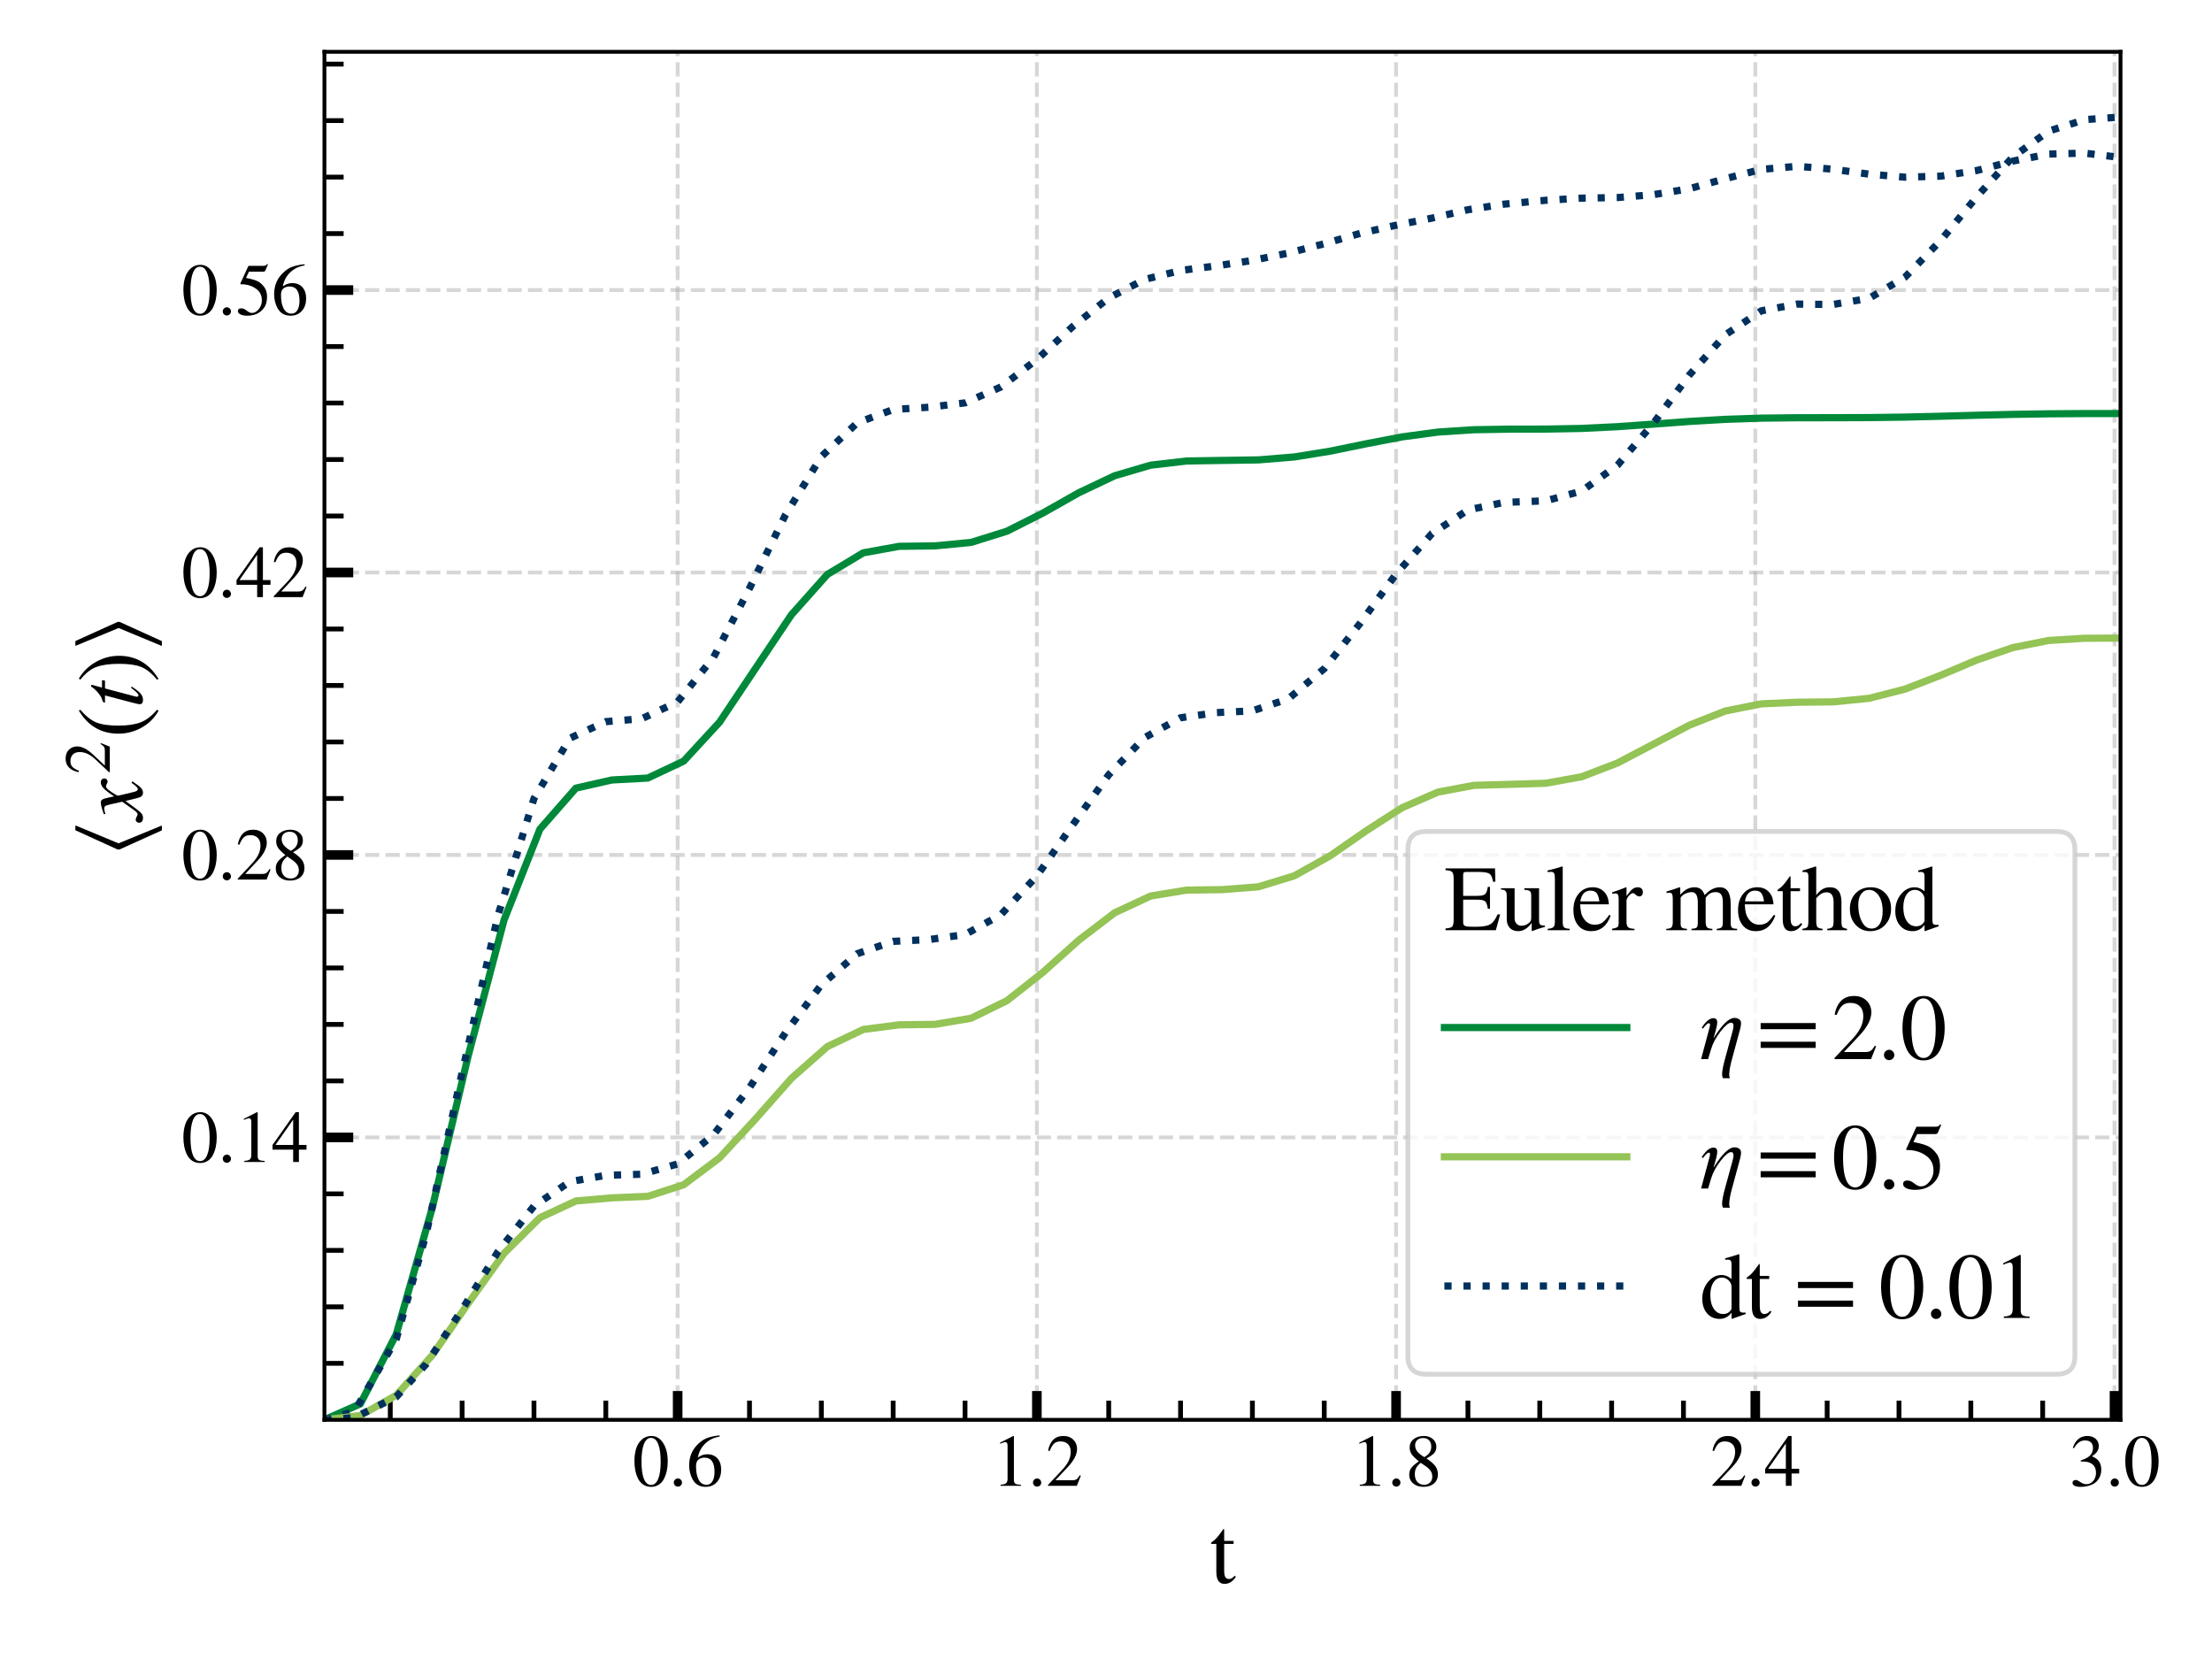 <?xml version="1.0" encoding="utf-8" standalone="no"?>
<!DOCTYPE svg PUBLIC "-//W3C//DTD SVG 1.1//EN"
  "http://www.w3.org/Graphics/SVG/1.1/DTD/svg11.dtd">
<svg xmlns:xlink="http://www.w3.org/1999/xlink" width="460.8pt" height="345.6pt" viewBox="0 0 460.8 345.6" xmlns="http://www.w3.org/2000/svg" version="1.1">
 <defs>
  <style type="text/css">*{stroke-linejoin: round; stroke-linecap: butt}</style>
 </defs>
 <g id="figure_1">
  <g id="patch_1">
   <path d="M 0 345.6 
L 460.8 345.6 
L 460.8 0 
L 0 0 
z
" style="fill: #ffffff"/>
  </g>
  <g id="axes_1">
   <g id="patch_2">
    <path d="M 67.584 295.777 
L 441.74 295.777 
L 441.74 10.8 
L 67.584 10.8 
z
" style="fill: #ffffff"/>
   </g>
   <g id="matplotlib.axis_1">
    <g id="xtick_1">
     <g id="line2d_1">
      <path d="M 141.168 295.777 
L 141.168 10.8 
" clip-path="url(#pc6eaae029e)" style="fill: none; stroke-dasharray: 2.96,1.28; stroke-dashoffset: 0; stroke: #b0b0b0; stroke-opacity: 0.5; stroke-width: 0.8"/>
     </g>
     <g id="line2d_2">
      <defs>
       <path id="mf522ef8cc8" d="M 0 0 
L 0 -6 
" style="stroke: #000000; stroke-width: 2"/>
      </defs>
      <g>
       <use xlink:href="#mf522ef8cc8" x="141.168" y="295.777" style="stroke: #000000; stroke-width: 2"/>
      </g>
     </g>
     <g id="text_1">
      <!-- 0.6 -->
      <g transform="translate(131.793 309.522) scale(0.15 -0.15)">
       <defs>
        <path id="STIXGeneral-Regular-30" d="M 3046 2112 
Q 3046 1683 2963 1302 
Q 2880 922 2717 602 
Q 2554 282 2266 96 
Q 1978 -90 1600 -90 
Q 1210 -90 915 108 
Q 621 307 461 640 
Q 301 973 227 1350 
Q 154 1728 154 2150 
Q 154 2746 301 3222 
Q 448 3699 790 4012 
Q 1133 4326 1626 4326 
Q 2253 4326 2649 3712 
Q 3046 3098 3046 2112 
z
M 2432 2080 
Q 2432 3091 2217 3625 
Q 2003 4160 1587 4160 
Q 1190 4160 979 3622 
Q 768 3085 768 2106 
Q 768 1120 979 598 
Q 1190 77 1600 77 
Q 2003 77 2217 598 
Q 2432 1120 2432 2080 
z
" transform="scale(0.016)"/>
        <path id="STIXGeneral-Regular-2e" d="M 1158 275 
Q 1158 134 1052 32 
Q 947 -70 800 -70 
Q 653 -70 550 32 
Q 448 134 448 281 
Q 448 429 553 534 
Q 659 640 806 640 
Q 947 640 1052 531 
Q 1158 422 1158 275 
z
" transform="scale(0.016)"/>
        <path id="STIXGeneral-Regular-36" d="M 2854 4378 
L 2867 4275 
Q 2112 4154 1606 3664 
Q 1101 3174 973 2451 
Q 1344 2739 1786 2739 
Q 2349 2739 2672 2380 
Q 2995 2022 2995 1402 
Q 2995 774 2669 378 
Q 2291 -90 1651 -90 
Q 870 -90 518 557 
Q 218 1107 218 1786 
Q 218 2835 915 3552 
Q 1312 3962 1731 4131 
Q 2150 4301 2854 4378 
z
M 2419 1203 
Q 2419 2445 1555 2445 
Q 1235 2445 1024 2275 
Q 813 2106 813 1702 
Q 813 954 1046 522 
Q 1280 90 1722 90 
Q 2061 90 2240 394 
Q 2419 698 2419 1203 
z
" transform="scale(0.016)"/>
       </defs>
       <use xlink:href="#STIXGeneral-Regular-30"/>
       <use xlink:href="#STIXGeneral-Regular-2e" x="50"/>
       <use xlink:href="#STIXGeneral-Regular-36" x="75"/>
      </g>
     </g>
    </g>
    <g id="xtick_2">
     <g id="line2d_3">
      <path d="M 365.662 295.777 
L 365.662 10.8 
" clip-path="url(#pc6eaae029e)" style="fill: none; stroke-dasharray: 2.96,1.28; stroke-dashoffset: 0; stroke: #b0b0b0; stroke-opacity: 0.5; stroke-width: 0.8"/>
     </g>
     <g id="line2d_4">
      <g>
       <use xlink:href="#mf522ef8cc8" x="365.662" y="295.777" style="stroke: #000000; stroke-width: 2"/>
      </g>
     </g>
     <g id="text_2">
      <!-- 2.4 -->
      <g transform="translate(356.287 309.522) scale(0.15 -0.15)">
       <defs>
        <path id="STIXGeneral-Regular-32" d="M 3034 877 
L 2688 0 
L 186 0 
L 186 77 
L 1325 1286 
Q 1773 1754 1965 2144 
Q 2157 2534 2157 2950 
Q 2157 3379 1920 3616 
Q 1683 3853 1267 3853 
Q 922 3853 720 3673 
Q 518 3494 326 3021 
L 192 3053 
Q 301 3648 630 3987 
Q 960 4326 1523 4326 
Q 2054 4326 2380 4006 
Q 2707 3686 2707 3200 
Q 2707 2477 1888 1613 
L 832 486 
L 2330 486 
Q 2541 486 2665 569 
Q 2790 653 2944 915 
L 3034 877 
z
" transform="scale(0.016)"/>
        <path id="STIXGeneral-Regular-34" d="M 3027 1069 
L 2368 1069 
L 2368 0 
L 1869 0 
L 1869 1069 
L 77 1069 
L 77 1478 
L 2086 4326 
L 2368 4326 
L 2368 1478 
L 3027 1478 
L 3027 1069 
z
M 1869 1478 
L 1869 3674 
L 333 1478 
L 1869 1478 
z
" transform="scale(0.016)"/>
       </defs>
       <use xlink:href="#STIXGeneral-Regular-32"/>
       <use xlink:href="#STIXGeneral-Regular-2e" x="50"/>
       <use xlink:href="#STIXGeneral-Regular-34" x="75"/>
      </g>
     </g>
    </g>
    <g id="xtick_3">
     <g id="line2d_5">
      <path d="M 290.831 295.777 
L 290.831 10.8 
" clip-path="url(#pc6eaae029e)" style="fill: none; stroke-dasharray: 2.96,1.28; stroke-dashoffset: 0; stroke: #b0b0b0; stroke-opacity: 0.5; stroke-width: 0.8"/>
     </g>
     <g id="line2d_6">
      <g>
       <use xlink:href="#mf522ef8cc8" x="290.831" y="295.777" style="stroke: #000000; stroke-width: 2"/>
      </g>
     </g>
     <g id="text_3">
      <!-- 1.8 -->
      <g transform="translate(281.456 309.522) scale(0.15 -0.15)">
       <defs>
        <path id="STIXGeneral-Regular-31" d="M 2522 0 
L 755 0 
L 755 96 
Q 1107 115 1235 227 
Q 1363 339 1363 608 
L 1363 3482 
Q 1363 3795 1171 3795 
Q 1082 3795 883 3718 
L 710 3654 
L 710 3744 
L 1856 4326 
L 1914 4307 
L 1914 486 
Q 1914 275 2042 185 
Q 2170 96 2522 96 
L 2522 0 
z
" transform="scale(0.016)"/>
        <path id="STIXGeneral-Regular-38" d="M 2848 992 
Q 2848 499 2505 204 
Q 2163 -90 1587 -90 
Q 1050 -90 704 204 
Q 358 499 358 954 
Q 358 1293 524 1533 
Q 691 1773 1190 2125 
Q 710 2522 553 2765 
Q 397 3008 397 3328 
Q 397 3782 745 4054 
Q 1094 4326 1638 4326 
Q 2106 4326 2410 4060 
Q 2714 3795 2714 3411 
Q 2714 3059 2531 2848 
Q 2349 2637 1856 2374 
Q 2432 1990 2640 1689 
Q 2848 1389 2848 992 
z
M 2272 3411 
Q 2272 3744 2086 3945 
Q 1901 4147 1574 4147 
Q 1248 4147 1059 3977 
Q 870 3808 870 3513 
Q 870 3219 1059 2979 
Q 1248 2739 1670 2490 
Q 1997 2682 2134 2896 
Q 2272 3110 2272 3411 
z
M 1734 1741 
L 1357 1997 
Q 1075 1766 960 1545 
Q 845 1325 845 1011 
Q 845 576 1065 333 
Q 1286 90 1658 90 
Q 1971 90 2166 285 
Q 2362 480 2362 794 
Q 2362 1082 2214 1299 
Q 2067 1517 1734 1741 
z
" transform="scale(0.016)"/>
       </defs>
       <use xlink:href="#STIXGeneral-Regular-31"/>
       <use xlink:href="#STIXGeneral-Regular-2e" x="50"/>
       <use xlink:href="#STIXGeneral-Regular-38" x="75"/>
      </g>
     </g>
    </g>
    <g id="xtick_4">
     <g id="line2d_7">
      <path d="M 215.999 295.777 
L 215.999 10.8 
" clip-path="url(#pc6eaae029e)" style="fill: none; stroke-dasharray: 2.96,1.28; stroke-dashoffset: 0; stroke: #b0b0b0; stroke-opacity: 0.5; stroke-width: 0.8"/>
     </g>
     <g id="line2d_8">
      <g>
       <use xlink:href="#mf522ef8cc8" x="215.999" y="295.777" style="stroke: #000000; stroke-width: 2"/>
      </g>
     </g>
     <g id="text_4">
      <!-- 1.2 -->
      <g transform="translate(206.624 309.522) scale(0.15 -0.15)">
       <use xlink:href="#STIXGeneral-Regular-31"/>
       <use xlink:href="#STIXGeneral-Regular-2e" x="50"/>
       <use xlink:href="#STIXGeneral-Regular-32" x="75"/>
      </g>
     </g>
    </g>
    <g id="xtick_5">
     <g id="line2d_9">
      <path d="M 440.493 295.777 
L 440.493 10.8 
" clip-path="url(#pc6eaae029e)" style="fill: none; stroke-dasharray: 2.96,1.28; stroke-dashoffset: 0; stroke: #b0b0b0; stroke-opacity: 0.5; stroke-width: 0.8"/>
     </g>
     <g id="line2d_10">
      <g>
       <use xlink:href="#mf522ef8cc8" x="440.493" y="295.777" style="stroke: #000000; stroke-width: 2"/>
      </g>
     </g>
     <g id="text_5">
      <!-- 3.0 -->
      <g transform="translate(431.118 309.522) scale(0.15 -0.15)">
       <defs>
        <path id="STIXGeneral-Regular-33" d="M 390 3264 
L 288 3290 
Q 435 3770 748 4048 
Q 1062 4326 1542 4326 
Q 1990 4326 2265 4083 
Q 2541 3840 2541 3450 
Q 2541 2925 1946 2566 
Q 2298 2413 2477 2227 
Q 2758 1914 2758 1402 
Q 2758 890 2464 506 
Q 2246 211 1840 60 
Q 1434 -90 979 -90 
Q 262 -90 262 275 
Q 262 378 339 442 
Q 416 506 525 506 
Q 685 506 915 339 
Q 1197 141 1466 141 
Q 1818 141 2058 425 
Q 2298 710 2298 1120 
Q 2298 1856 1632 2048 
Q 1434 2112 979 2112 
L 979 2202 
Q 1338 2323 1517 2432 
Q 2035 2726 2035 3290 
Q 2035 3610 1852 3776 
Q 1670 3942 1344 3942 
Q 768 3942 390 3264 
z
" transform="scale(0.016)"/>
       </defs>
       <use xlink:href="#STIXGeneral-Regular-33"/>
       <use xlink:href="#STIXGeneral-Regular-2e" x="50"/>
       <use xlink:href="#STIXGeneral-Regular-30" x="75"/>
      </g>
     </g>
    </g>
    <g id="xtick_6">
     <g id="line2d_11">
      <defs>
       <path id="me433618b0c" d="M 0 0 
L 0 -4 
" style="stroke: #000000"/>
      </defs>
      <g>
       <use xlink:href="#me433618b0c" x="81.303" y="295.777" style="stroke: #000000"/>
      </g>
     </g>
    </g>
    <g id="xtick_7">
     <g id="line2d_12">
      <g>
       <use xlink:href="#me433618b0c" x="96.269" y="295.777" style="stroke: #000000"/>
      </g>
     </g>
    </g>
    <g id="xtick_8">
     <g id="line2d_13">
      <g>
       <use xlink:href="#me433618b0c" x="126.202" y="295.777" style="stroke: #000000"/>
      </g>
     </g>
    </g>
    <g id="xtick_9">
     <g id="line2d_14">
      <g>
       <use xlink:href="#me433618b0c" x="156.134" y="295.777" style="stroke: #000000"/>
      </g>
     </g>
    </g>
    <g id="xtick_10">
     <g id="line2d_15">
      <g>
       <use xlink:href="#me433618b0c" x="111.236" y="295.777" style="stroke: #000000"/>
      </g>
     </g>
    </g>
    <g id="xtick_11">
     <g id="line2d_16">
      <g>
       <use xlink:href="#me433618b0c" x="171.101" y="295.777" style="stroke: #000000"/>
      </g>
     </g>
    </g>
    <g id="xtick_12">
     <g id="line2d_17">
      <g>
       <use xlink:href="#me433618b0c" x="186.067" y="295.777" style="stroke: #000000"/>
      </g>
     </g>
    </g>
    <g id="xtick_13">
     <g id="line2d_18">
      <g>
       <use xlink:href="#me433618b0c" x="201.033" y="295.777" style="stroke: #000000"/>
      </g>
     </g>
    </g>
    <g id="xtick_14">
     <g id="line2d_19">
      <g>
       <use xlink:href="#me433618b0c" x="230.966" y="295.777" style="stroke: #000000"/>
      </g>
     </g>
    </g>
    <g id="xtick_15">
     <g id="line2d_20">
      <g>
       <use xlink:href="#me433618b0c" x="245.932" y="295.777" style="stroke: #000000"/>
      </g>
     </g>
    </g>
    <g id="xtick_16">
     <g id="line2d_21">
      <g>
       <use xlink:href="#me433618b0c" x="260.898" y="295.777" style="stroke: #000000"/>
      </g>
     </g>
    </g>
    <g id="xtick_17">
     <g id="line2d_22">
      <g>
       <use xlink:href="#me433618b0c" x="305.797" y="295.777" style="stroke: #000000"/>
      </g>
     </g>
    </g>
    <g id="xtick_18">
     <g id="line2d_23">
      <g>
       <use xlink:href="#me433618b0c" x="335.729" y="295.777" style="stroke: #000000"/>
      </g>
     </g>
    </g>
    <g id="xtick_19">
     <g id="line2d_24">
      <g>
       <use xlink:href="#me433618b0c" x="410.561" y="295.777" style="stroke: #000000"/>
      </g>
     </g>
    </g>
    <g id="xtick_20">
     <g id="line2d_25">
      <g>
       <use xlink:href="#me433618b0c" x="275.864" y="295.777" style="stroke: #000000"/>
      </g>
     </g>
    </g>
    <g id="xtick_21">
     <g id="line2d_26">
      <g>
       <use xlink:href="#me433618b0c" x="350.696" y="295.777" style="stroke: #000000"/>
      </g>
     </g>
    </g>
    <g id="xtick_22">
     <g id="line2d_27">
      <g>
       <use xlink:href="#me433618b0c" x="380.628" y="295.777" style="stroke: #000000"/>
      </g>
     </g>
    </g>
    <g id="xtick_23">
     <g id="line2d_28">
      <g>
       <use xlink:href="#me433618b0c" x="320.763" y="295.777" style="stroke: #000000"/>
      </g>
     </g>
    </g>
    <g id="xtick_24">
     <g id="line2d_29">
      <g>
       <use xlink:href="#me433618b0c" x="395.594" y="295.777" style="stroke: #000000"/>
      </g>
     </g>
    </g>
    <g id="xtick_25">
     <g id="line2d_30">
      <g>
       <use xlink:href="#me433618b0c" x="425.527" y="295.777" style="stroke: #000000"/>
      </g>
     </g>
    </g>
    <g id="text_6">
     <!-- t -->
     <g transform="translate(252.021 329.754) scale(0.19 -0.19)">
      <defs>
       <path id="STIXGeneral-Regular-74" d="M 1702 493 
L 1786 422 
Q 1478 -64 1011 -64 
Q 448 -64 448 749 
L 448 2675 
L 109 2675 
Q 83 2694 83 2720 
Q 83 2771 192 2842 
Q 435 2982 813 3526 
Q 826 3546 874 3606 
Q 922 3667 941 3706 
Q 986 3706 986 3622 
L 986 2880 
L 1632 2880 
L 1632 2675 
L 986 2675 
L 986 845 
Q 986 538 1062 403 
Q 1139 269 1318 269 
Q 1510 269 1702 493 
z
" transform="scale(0.016)"/>
      </defs>
      <use xlink:href="#STIXGeneral-Regular-74"/>
     </g>
    </g>
   </g>
   <g id="matplotlib.axis_2">
    <g id="ytick_1">
     <g id="line2d_31">
      <path d="M 67.584 119.264 
L 441.74 119.264 
" clip-path="url(#pc6eaae029e)" style="fill: none; stroke-dasharray: 2.96,1.28; stroke-dashoffset: 0; stroke: #b0b0b0; stroke-opacity: 0.5; stroke-width: 0.8"/>
     </g>
     <g id="line2d_32">
      <defs>
       <path id="m17b7f3fb55" d="M 0 0 
L 6 0 
" style="stroke: #000000; stroke-width: 2"/>
      </defs>
      <g>
       <use xlink:href="#m17b7f3fb55" x="67.584" y="119.264" style="stroke: #000000; stroke-width: 2"/>
      </g>
     </g>
     <g id="text_7">
      <!-- 0.42 -->
      <g transform="translate(37.834 124.386) scale(0.15 -0.15)">
       <use xlink:href="#STIXGeneral-Regular-30"/>
       <use xlink:href="#STIXGeneral-Regular-2e" x="50"/>
       <use xlink:href="#STIXGeneral-Regular-34" x="75"/>
       <use xlink:href="#STIXGeneral-Regular-32" x="125"/>
      </g>
     </g>
    </g>
    <g id="ytick_2">
     <g id="line2d_33">
      <path d="M 67.584 178.102 
L 441.74 178.102 
" clip-path="url(#pc6eaae029e)" style="fill: none; stroke-dasharray: 2.96,1.28; stroke-dashoffset: 0; stroke: #b0b0b0; stroke-opacity: 0.5; stroke-width: 0.8"/>
     </g>
     <g id="line2d_34">
      <g>
       <use xlink:href="#m17b7f3fb55" x="67.584" y="178.102" style="stroke: #000000; stroke-width: 2"/>
      </g>
     </g>
     <g id="text_8">
      <!-- 0.28 -->
      <g transform="translate(37.834 183.224) scale(0.15 -0.15)">
       <use xlink:href="#STIXGeneral-Regular-30"/>
       <use xlink:href="#STIXGeneral-Regular-2e" x="50"/>
       <use xlink:href="#STIXGeneral-Regular-32" x="75"/>
       <use xlink:href="#STIXGeneral-Regular-38" x="125"/>
      </g>
     </g>
    </g>
    <g id="ytick_3">
     <g id="line2d_35">
      <path d="M 67.584 236.94 
L 441.74 236.94 
" clip-path="url(#pc6eaae029e)" style="fill: none; stroke-dasharray: 2.96,1.28; stroke-dashoffset: 0; stroke: #b0b0b0; stroke-opacity: 0.5; stroke-width: 0.8"/>
     </g>
     <g id="line2d_36">
      <g>
       <use xlink:href="#m17b7f3fb55" x="67.584" y="236.94" style="stroke: #000000; stroke-width: 2"/>
      </g>
     </g>
     <g id="text_9">
      <!-- 0.14 -->
      <g transform="translate(37.834 242.062) scale(0.15 -0.15)">
       <use xlink:href="#STIXGeneral-Regular-30"/>
       <use xlink:href="#STIXGeneral-Regular-2e" x="50"/>
       <use xlink:href="#STIXGeneral-Regular-31" x="75"/>
       <use xlink:href="#STIXGeneral-Regular-34" x="125"/>
      </g>
     </g>
    </g>
    <g id="ytick_4">
     <g id="line2d_37">
      <path d="M 67.584 60.426 
L 441.74 60.426 
" clip-path="url(#pc6eaae029e)" style="fill: none; stroke-dasharray: 2.96,1.28; stroke-dashoffset: 0; stroke: #b0b0b0; stroke-opacity: 0.5; stroke-width: 0.8"/>
     </g>
     <g id="line2d_38">
      <g>
       <use xlink:href="#m17b7f3fb55" x="67.584" y="60.426" style="stroke: #000000; stroke-width: 2"/>
      </g>
     </g>
     <g id="text_10">
      <!-- 0.56 -->
      <g transform="translate(37.834 65.548) scale(0.15 -0.15)">
       <defs>
        <path id="STIXGeneral-Regular-35" d="M 2803 4358 
L 2573 3814 
Q 2534 3731 2400 3731 
L 1158 3731 
L 902 3187 
Q 1606 3053 1920 2896 
Q 2234 2739 2502 2368 
Q 2726 2061 2726 1555 
Q 2726 1094 2576 780 
Q 2426 467 2099 224 
Q 1664 -90 1011 -90 
Q 646 -90 422 19 
Q 198 128 198 307 
Q 198 550 486 550 
Q 717 550 960 352 
Q 1210 147 1414 147 
Q 1747 147 2012 480 
Q 2278 813 2278 1229 
Q 2278 1843 1850 2189 
Q 1293 2637 486 2637 
Q 410 2637 410 2688 
L 416 2720 
L 1114 4237 
L 2438 4237 
Q 2547 4237 2608 4269 
Q 2669 4301 2746 4403 
L 2803 4358 
z
" transform="scale(0.016)"/>
       </defs>
       <use xlink:href="#STIXGeneral-Regular-30"/>
       <use xlink:href="#STIXGeneral-Regular-2e" x="50"/>
       <use xlink:href="#STIXGeneral-Regular-35" x="75"/>
       <use xlink:href="#STIXGeneral-Regular-36" x="125"/>
      </g>
     </g>
    </g>
    <g id="ytick_5">
     <g id="line2d_39">
      <defs>
       <path id="m5a95e7429c" d="M 0 0 
L 4 0 
" style="stroke: #000000"/>
      </defs>
      <g>
       <use xlink:href="#m5a95e7429c" x="67.584" y="248.707" style="stroke: #000000"/>
      </g>
     </g>
    </g>
    <g id="ytick_6">
     <g id="line2d_40">
      <g>
       <use xlink:href="#m5a95e7429c" x="67.584" y="272.242" style="stroke: #000000"/>
      </g>
     </g>
    </g>
    <g id="ytick_7">
     <g id="line2d_41">
      <g>
       <use xlink:href="#m5a95e7429c" x="67.584" y="225.172" style="stroke: #000000"/>
      </g>
     </g>
    </g>
    <g id="ytick_8">
     <g id="line2d_42">
      <g>
       <use xlink:href="#m5a95e7429c" x="67.584" y="189.869" style="stroke: #000000"/>
      </g>
     </g>
    </g>
    <g id="ytick_9">
     <g id="line2d_43">
      <g>
       <use xlink:href="#m5a95e7429c" x="67.584" y="166.334" style="stroke: #000000"/>
      </g>
     </g>
    </g>
    <g id="ytick_10">
     <g id="line2d_44">
      <g>
       <use xlink:href="#m5a95e7429c" x="67.584" y="154.567" style="stroke: #000000"/>
      </g>
     </g>
    </g>
    <g id="ytick_11">
     <g id="line2d_45">
      <g>
       <use xlink:href="#m5a95e7429c" x="67.584" y="142.799" style="stroke: #000000"/>
      </g>
     </g>
    </g>
    <g id="ytick_12">
     <g id="line2d_46">
      <g>
       <use xlink:href="#m5a95e7429c" x="67.584" y="95.729" style="stroke: #000000"/>
      </g>
     </g>
    </g>
    <g id="ytick_13">
     <g id="line2d_47">
      <g>
       <use xlink:href="#m5a95e7429c" x="67.584" y="72.194" style="stroke: #000000"/>
      </g>
     </g>
    </g>
    <g id="ytick_14">
     <g id="line2d_48">
      <g>
       <use xlink:href="#m5a95e7429c" x="67.584" y="131.032" style="stroke: #000000"/>
      </g>
     </g>
    </g>
    <g id="ytick_15">
     <g id="line2d_49">
      <g>
       <use xlink:href="#m5a95e7429c" x="67.584" y="36.891" style="stroke: #000000"/>
      </g>
     </g>
    </g>
    <g id="ytick_16">
     <g id="line2d_50">
      <g>
       <use xlink:href="#m5a95e7429c" x="67.584" y="83.961" style="stroke: #000000"/>
      </g>
     </g>
    </g>
    <g id="ytick_17">
     <g id="line2d_51">
      <g>
       <use xlink:href="#m5a95e7429c" x="67.584" y="48.659" style="stroke: #000000"/>
      </g>
     </g>
    </g>
    <g id="ytick_18">
     <g id="line2d_52">
      <g>
       <use xlink:href="#m5a95e7429c" x="67.584" y="260.475" style="stroke: #000000"/>
      </g>
     </g>
    </g>
    <g id="ytick_19">
     <g id="line2d_53">
      <g>
       <use xlink:href="#m5a95e7429c" x="67.584" y="284.01" style="stroke: #000000"/>
      </g>
     </g>
    </g>
    <g id="ytick_20">
     <g id="line2d_54">
      <g>
       <use xlink:href="#m5a95e7429c" x="67.584" y="213.405" style="stroke: #000000"/>
      </g>
     </g>
    </g>
    <g id="ytick_21">
     <g id="line2d_55">
      <g>
       <use xlink:href="#m5a95e7429c" x="67.584" y="201.637" style="stroke: #000000"/>
      </g>
     </g>
    </g>
    <g id="ytick_22">
     <g id="line2d_56">
      <g>
       <use xlink:href="#m5a95e7429c" x="67.584" y="13.356" style="stroke: #000000"/>
      </g>
     </g>
    </g>
    <g id="ytick_23">
     <g id="line2d_57">
      <g>
       <use xlink:href="#m5a95e7429c" x="67.584" y="107.496" style="stroke: #000000"/>
      </g>
     </g>
    </g>
    <g id="ytick_24">
     <g id="line2d_58">
      <g>
       <use xlink:href="#m5a95e7429c" x="67.584" y="25.123" style="stroke: #000000"/>
      </g>
     </g>
    </g>
    <g id="text_11">
     <!-- $\left\langle x^2(t)\right \rangle$ -->
     <g transform="translate(29.654 178.464) rotate(-90) scale(0.19 -0.19)">
      <defs>
       <path id="STIXGeneral-Regular-27e8" d="M 2144 4563 
L 915 1606 
L 2138 -1363 
L 1805 -1363 
L 493 1542 
L 493 1670 
L 1811 4563 
L 2144 4563 
z
" transform="scale(0.016)"/>
       <path id="STIXGeneral-Italic-78" d="M 1555 2272 
L 1632 1907 
Q 1971 2426 2179 2624 
Q 2387 2822 2598 2822 
Q 2714 2822 2787 2755 
Q 2861 2688 2861 2585 
Q 2861 2483 2800 2419 
Q 2739 2355 2643 2355 
Q 2586 2355 2490 2409 
Q 2394 2464 2310 2464 
Q 2125 2464 1683 1690 
Q 1683 1606 1734 1402 
L 1939 544 
Q 2003 282 2131 282 
Q 2234 282 2432 538 
Q 2451 563 2476 598 
Q 2502 634 2521 662 
Q 2541 691 2566 717 
L 2662 659 
Q 2387 230 2227 80 
Q 2067 -70 1882 -70 
Q 1728 -70 1645 26 
Q 1562 122 1504 365 
L 1318 1126 
L 755 365 
Q 557 96 432 13 
Q 307 -70 147 -70 
Q 0 -70 -86 0 
Q -173 70 -173 198 
Q -173 294 -112 361 
Q -51 429 45 429 
Q 122 429 250 358 
Q 346 301 416 301 
Q 525 301 742 614 
L 1267 1357 
L 1088 2150 
Q 1024 2432 969 2509 
Q 915 2586 794 2586 
Q 717 2586 544 2541 
L 429 2509 
L 410 2611 
L 480 2637 
Q 992 2822 1229 2822 
Q 1350 2822 1420 2707 
Q 1491 2592 1555 2272 
z
" transform="scale(0.016)"/>
       <path id="STIXGeneral-Regular-28" d="M 1946 -1030 
L 1869 -1133 
Q 1126 -710 716 32 
Q 307 774 307 1613 
Q 307 3386 1888 4326 
L 1946 4224 
Q 1293 3667 1075 3126 
Q 858 2586 858 1632 
Q 858 685 1082 96 
Q 1306 -493 1946 -1030 
z
" transform="scale(0.016)"/>
       <path id="STIXGeneral-Italic-74" d="M 1894 2739 
L 1862 2534 
L 1325 2534 
L 768 435 
Q 755 384 755 346 
Q 755 243 851 243 
Q 928 243 1030 342 
Q 1133 442 1370 749 
L 1453 704 
Q 1158 256 969 93 
Q 781 -70 538 -70 
Q 243 -70 243 166 
Q 243 230 346 640 
L 845 2534 
L 365 2534 
L 358 2573 
Q 358 2688 570 2733 
Q 730 2771 992 2979 
Q 1254 3187 1421 3437 
Q 1459 3494 1510 3494 
Q 1568 3494 1568 3443 
Q 1568 3411 1562 3398 
L 1382 2739 
L 1894 2739 
z
" transform="scale(0.016)"/>
       <path id="STIXGeneral-Regular-29" d="M 186 4224 
L 262 4326 
Q 992 3891 1408 3148 
Q 1824 2406 1824 1581 
Q 1824 -166 243 -1133 
L 186 -1030 
Q 845 -486 1059 54 
Q 1274 595 1274 1562 
Q 1274 2534 1059 3120 
Q 845 3706 186 4224 
z
" transform="scale(0.016)"/>
       <path id="STIXGeneral-Regular-27e9" d="M 2067 1536 
L 749 -1363 
L 416 -1363 
L 1645 1600 
L 422 4563 
L 755 4563 
L 2067 1664 
L 2067 1536 
z
" transform="scale(0.016)"/>
      </defs>
      <use xlink:href="#STIXGeneral-Regular-27e8" transform="translate(0 0.409)"/>
      <use xlink:href="#STIXGeneral-Italic-78" transform="translate(40 0.409)"/>
      <use xlink:href="#STIXGeneral-Regular-32" transform="translate(90.573 35.684) scale(0.7)"/>
      <use xlink:href="#STIXGeneral-Regular-28" transform="translate(129.982 0.409)"/>
      <use xlink:href="#STIXGeneral-Italic-74" transform="translate(163.282 0.409)"/>
      <use xlink:href="#STIXGeneral-Regular-29" transform="translate(191.082 0.409)"/>
      <use xlink:href="#STIXGeneral-Regular-27e9" transform="translate(224.382 0.409)"/>
     </g>
    </g>
   </g>
   <g id="line2d_59">
    <path d="M 67.584 295.766 
L 75.067 292.444 
L 82.55 277.95 
L 90.033 251.673 
L 97.517 220.021 
L 105 191.666 
L 112.483 172.718 
L 119.966 164.185 
L 127.449 162.485 
L 134.932 162.087 
L 142.415 158.562 
L 149.898 150.441 
L 157.382 139.25 
L 164.865 128.071 
L 172.348 119.669 
L 179.831 115.164 
L 187.314 113.809 
L 194.797 113.716 
L 202.28 112.996 
L 209.763 110.659 
L 217.247 106.881 
L 224.73 102.652 
L 232.213 99.102 
L 239.696 96.905 
L 247.179 96.035 
L 254.662 95.914 
L 262.145 95.805 
L 269.628 95.192 
L 277.112 93.982 
L 284.595 92.447 
L 292.078 91.012 
L 299.561 90.006 
L 307.044 89.518 
L 314.527 89.4 
L 322.01 89.388 
L 329.493 89.248 
L 336.977 88.883 
L 344.46 88.35 
L 351.943 87.794 
L 359.426 87.356 
L 366.909 87.107 
L 374.392 87.023 
L 381.875 87.015 
L 389.359 86.989 
L 396.842 86.888 
L 404.325 86.712 
L 411.808 86.504 
L 419.291 86.323 
L 426.774 86.205 
L 434.257 86.154 
L 441.74 86.144 
" clip-path="url(#pc6eaae029e)" style="fill: none; stroke: #00893a; stroke-width: 1.5; stroke-linecap: square"/>
   </g>
   <g id="line2d_60">
    <path d="M 67.584 295.777 
L 73.82 294.068 
L 82.55 278.949 
L 88.786 257.025 
L 96.269 223.418 
L 103.752 190.624 
L 111.236 166.362 
L 118.719 153.781 
L 126.202 150.332 
L 133.685 149.727 
L 141.168 146.2 
L 148.651 136.924 
L 156.134 122.555 
L 163.617 107.276 
L 171.101 95.111 
L 178.584 88.078 
L 186.067 85.306 
L 193.55 84.83 
L 201.033 83.926 
L 208.516 80.608 
L 215.999 74.885 
L 223.482 68.011 
L 230.966 62.071 
L 238.449 58.21 
L 245.932 56.345 
L 253.415 55.383 
L 260.898 54.259 
L 268.381 52.718 
L 275.864 50.775 
L 283.348 48.614 
L 290.831 46.917 
L 298.314 45.436 
L 305.797 43.689 
L 313.28 42.53 
L 322.01 41.722 
L 329.493 41.277 
L 336.977 41.154 
L 344.46 40.549 
L 351.943 39.303 
L 359.426 37.219 
L 366.909 35.283 
L 374.392 34.642 
L 381.875 35.254 
L 389.359 36.284 
L 396.842 36.909 
L 404.325 36.695 
L 411.808 35.519 
L 419.291 33.559 
L 426.774 32.094 
L 434.257 31.9 
L 441.74 32.803 
" clip-path="url(#pc6eaae029e)" style="fill: none; stroke-dasharray: 1.5,2.475; stroke-dashoffset: 0; stroke: #00305d; stroke-width: 1.5"/>
   </g>
   <g id="line2d_61">
    <path d="M 67.584 295.775 
L 75.067 294.877 
L 82.55 290.653 
L 90.033 282.351 
L 97.517 271.533 
L 105 261.098 
L 112.483 253.665 
L 119.966 250.185 
L 127.449 249.533 
L 134.932 249.222 
L 142.415 246.81 
L 149.898 241.19 
L 157.382 233.106 
L 164.865 224.64 
L 172.348 218.028 
L 179.831 214.457 
L 187.314 213.488 
L 194.797 213.387 
L 202.28 212.121 
L 209.763 208.455 
L 217.247 202.564 
L 224.73 195.854 
L 232.213 190.141 
L 239.696 186.657 
L 247.179 185.427 
L 254.662 185.325 
L 262.145 184.736 
L 269.628 182.447 
L 277.112 178.269 
L 284.595 173.072 
L 292.078 168.264 
L 299.561 165.003 
L 307.044 163.6 
L 314.527 163.394 
L 322.01 163.165 
L 329.493 161.813 
L 336.977 158.937 
L 344.46 155.006 
L 351.943 151.057 
L 359.426 148.111 
L 366.909 146.626 
L 374.392 146.286 
L 381.875 146.214 
L 389.359 145.471 
L 396.842 143.558 
L 404.325 140.656 
L 411.808 137.49 
L 419.291 134.907 
L 426.774 133.423 
L 434.257 132.959 
L 441.74 132.924 
" clip-path="url(#pc6eaae029e)" style="fill: none; stroke: #94c356; stroke-width: 1.5; stroke-linecap: square"/>
   </g>
   <g id="line2d_62">
    <path d="M 67.584 295.777 
L 73.82 295.327 
L 82.55 290.999 
L 88.786 284.152 
L 96.269 272.784 
L 103.752 260.732 
L 111.236 251.239 
L 118.719 246.154 
L 126.202 244.845 
L 133.685 244.614 
L 141.168 242.463 
L 148.651 236.397 
L 156.134 226.576 
L 163.617 215.147 
L 171.101 205.141 
L 178.584 198.671 
L 186.067 196.107 
L 193.55 195.729 
L 201.033 194.683 
L 208.516 190.536 
L 215.999 182.485 
L 223.482 171.817 
L 230.966 161.396 
L 238.449 153.648 
L 245.932 149.526 
L 253.415 148.451 
L 260.898 148.084 
L 268.381 145.58 
L 275.864 139.294 
L 283.348 129.831 
L 290.831 119.57 
L 298.314 111.144 
L 305.797 106.232 
L 313.28 104.666 
L 322.01 104.33 
L 329.493 102.292 
L 336.977 96.879 
L 344.46 88.138 
L 351.943 78.089 
L 359.426 69.741 
L 366.909 64.753 
L 374.392 63.345 
L 381.875 63.427 
L 389.359 62.149 
L 396.842 57.742 
L 404.325 50.057 
L 411.808 40.971 
L 419.291 32.707 
L 426.774 27.311 
L 434.257 24.931 
L 441.74 24.37 
" clip-path="url(#pc6eaae029e)" style="fill: none; stroke-dasharray: 1.5,2.475; stroke-dashoffset: 0; stroke: #00305d; stroke-width: 1.5"/>
   </g>
   <g id="line2d_63"/>
   <g id="patch_3">
    <path d="M 67.584 295.777 
L 67.584 10.8 
" style="fill: none; stroke: #000000; stroke-width: 0.8; stroke-linejoin: miter; stroke-linecap: square"/>
   </g>
   <g id="patch_4">
    <path d="M 441.74 295.777 
L 441.74 10.8 
" style="fill: none; stroke: #000000; stroke-width: 0.8; stroke-linejoin: miter; stroke-linecap: square"/>
   </g>
   <g id="patch_5">
    <path d="M 67.584 295.777 
L 441.74 295.777 
" style="fill: none; stroke: #000000; stroke-width: 0.8; stroke-linejoin: miter; stroke-linecap: square"/>
   </g>
   <g id="patch_6">
    <path d="M 67.584 10.8 
L 441.74 10.8 
" style="fill: none; stroke: #000000; stroke-width: 0.8; stroke-linejoin: miter; stroke-linecap: square"/>
   </g>
   <g id="legend_1">
    <g id="patch_7">
     <path d="M 297.094 286.277 
L 428.44 286.277 
Q 432.24 286.277 432.24 282.478 
L 432.24 177.007 
Q 432.24 173.207 428.44 173.207 
L 297.094 173.207 
Q 293.294 173.207 293.294 177.007 
L 293.294 282.478 
Q 293.294 286.277 297.094 286.277 
z
" style="fill: #ffffff; opacity: 0.8; stroke: #cccccc; stroke-linejoin: miter"/>
    </g>
    <g id="text_12">
     <!-- Euler method -->
     <g transform="translate(300.894 193.783) scale(0.19 -0.19)">
      <defs>
       <path id="STIXGeneral-Regular-45" d="M 3821 1082 
L 3526 0 
L 77 0 
L 77 122 
Q 442 147 538 252 
Q 634 358 634 730 
L 634 3520 
Q 634 3878 534 3987 
Q 435 4096 77 4115 
L 77 4237 
L 3469 4237 
L 3494 3322 
L 3334 3322 
Q 3264 3750 3085 3872 
Q 2906 3994 2349 3994 
L 1510 3994 
Q 1370 3994 1328 3952 
Q 1286 3910 1286 3763 
L 1286 2355 
L 2253 2355 
Q 2656 2355 2787 2470 
Q 2918 2586 2976 2970 
L 3123 2970 
L 3123 1472 
L 2976 1472 
Q 2918 1875 2790 1984 
Q 2662 2093 2253 2093 
L 1286 2093 
L 1286 538 
Q 1286 346 1420 291 
Q 1555 237 1933 237 
L 2163 237 
Q 2848 237 3136 403 
Q 3424 570 3642 1082 
L 3821 1082 
z
" transform="scale(0.016)"/>
       <path id="STIXGeneral-Regular-75" d="M 3072 320 
L 3072 230 
Q 2573 96 2195 -58 
L 2163 -38 
L 2163 486 
L 2150 486 
Q 1747 -64 1235 -64 
Q 870 -64 662 160 
Q 454 384 454 755 
L 454 2362 
Q 454 2598 371 2688 
Q 288 2778 58 2790 
L 58 2880 
L 992 2880 
L 992 813 
Q 992 595 1123 451 
Q 1254 307 1446 307 
Q 1760 307 1984 506 
Q 2067 582 2099 649 
Q 2131 717 2131 877 
L 2131 2355 
Q 2131 2605 2041 2678 
Q 1952 2752 1658 2771 
L 1658 2880 
L 2669 2880 
L 2669 685 
Q 2669 461 2742 390 
Q 2816 320 3034 320 
L 3072 320 
z
" transform="scale(0.016)"/>
       <path id="STIXGeneral-Regular-6c" d="M 1645 0 
L 134 0 
L 134 96 
Q 435 122 531 221 
Q 627 320 627 589 
L 627 3590 
Q 627 3821 569 3910 
Q 512 4000 358 4000 
Q 224 4000 122 3987 
L 122 4090 
Q 730 4237 1133 4371 
L 1165 4346 
L 1165 557 
Q 1165 288 1254 201 
Q 1344 115 1645 96 
L 1645 0 
z
" transform="scale(0.016)"/>
       <path id="STIXGeneral-Regular-65" d="M 2611 1050 
L 2714 1005 
Q 2330 -64 1376 -64 
Q 813 -64 486 329 
Q 160 723 160 1389 
Q 160 2074 525 2509 
Q 890 2944 1485 2944 
Q 2061 2944 2374 2502 
Q 2560 2246 2592 1773 
L 621 1773 
Q 646 1370 700 1158 
Q 755 947 915 730 
Q 1184 378 1626 378 
Q 1939 378 2153 531 
Q 2368 685 2611 1050 
z
M 634 1978 
L 1939 1978 
Q 1882 2381 1750 2547 
Q 1619 2714 1312 2714 
Q 1043 2714 864 2525 
Q 685 2336 634 1978 
z
" transform="scale(0.016)"/>
       <path id="STIXGeneral-Regular-72" d="M 1024 2931 
L 1024 2342 
Q 1267 2688 1430 2816 
Q 1594 2944 1792 2944 
Q 1958 2944 2051 2854 
Q 2144 2765 2144 2605 
Q 2144 2470 2077 2393 
Q 2010 2317 1894 2317 
Q 1773 2317 1638 2445 
Q 1536 2541 1472 2541 
Q 1338 2541 1181 2355 
Q 1024 2170 1024 2016 
L 1024 576 
Q 1024 301 1133 205 
Q 1242 109 1568 96 
L 1568 0 
L 32 0 
L 32 96 
Q 339 154 412 224 
Q 486 294 486 538 
L 486 2138 
Q 486 2349 438 2435 
Q 390 2522 269 2522 
Q 166 2522 45 2496 
L 45 2598 
Q 448 2726 992 2944 
L 1024 2931 
z
" transform="scale(0.016)"/>
       <path id="STIXGeneral-Regular-20" transform="scale(0.016)"/>
       <path id="STIXGeneral-Regular-6d" d="M 4960 0 
L 3565 0 
L 3565 96 
Q 3834 122 3907 208 
Q 3981 294 3981 576 
L 3981 1894 
Q 3981 2278 3869 2444 
Q 3757 2611 3488 2611 
Q 3264 2611 3107 2521 
Q 2950 2432 2803 2221 
L 2803 608 
Q 2803 301 2896 201 
Q 2989 102 3264 96 
L 3264 0 
L 1830 0 
L 1830 96 
Q 2112 115 2189 188 
Q 2266 262 2266 550 
L 2266 1901 
Q 2266 2611 1850 2611 
Q 1670 2611 1468 2531 
Q 1267 2451 1171 2336 
Q 1088 2240 1088 2227 
L 1088 448 
Q 1088 243 1177 176 
Q 1267 109 1523 96 
L 1523 0 
L 102 0 
L 102 96 
Q 371 102 460 195 
Q 550 288 550 563 
L 550 2150 
Q 550 2387 499 2480 
Q 448 2573 326 2573 
Q 230 2573 122 2547 
L 122 2656 
Q 557 2778 1011 2944 
L 1062 2925 
L 1062 2451 
L 1075 2451 
Q 1363 2752 1584 2848 
Q 1805 2944 2054 2944 
Q 2560 2944 2733 2406 
Q 3232 2944 3776 2944 
Q 4518 2944 4518 1792 
L 4518 493 
Q 4518 282 4582 202 
Q 4646 122 4794 109 
L 4960 96 
L 4960 0 
z
" transform="scale(0.016)"/>
       <path id="STIXGeneral-Regular-68" d="M 3117 0 
L 1760 0 
L 1760 96 
Q 2042 128 2118 224 
Q 2195 320 2195 653 
L 2195 1920 
Q 2195 2598 1722 2598 
Q 1530 2598 1370 2508 
Q 1210 2419 1005 2195 
L 1005 653 
Q 1005 320 1081 224 
Q 1158 128 1440 96 
L 1440 0 
L 58 0 
L 58 96 
Q 333 134 400 224 
Q 467 314 467 653 
L 467 3667 
Q 467 3872 406 3933 
Q 346 3994 141 3994 
Q 83 3994 64 3987 
L 64 4090 
L 237 4141 
Q 730 4288 973 4371 
L 1005 4352 
L 1005 2406 
Q 1229 2694 1446 2819 
Q 1664 2944 1946 2944 
Q 2733 2944 2733 1926 
L 2733 653 
Q 2733 320 2793 233 
Q 2854 147 3117 96 
L 3117 0 
z
" transform="scale(0.016)"/>
       <path id="STIXGeneral-Regular-6f" d="M 3008 1478 
Q 3008 806 2608 371 
Q 2208 -64 1568 -64 
Q 979 -64 582 368 
Q 186 800 186 1459 
Q 186 2125 582 2534 
Q 979 2944 1626 2944 
Q 2221 2944 2614 2537 
Q 3008 2131 3008 1478 
z
M 2432 1306 
Q 2432 2035 2112 2445 
Q 1856 2765 1504 2765 
Q 1171 2765 966 2493 
Q 762 2221 762 1747 
Q 762 928 1101 435 
Q 1318 115 1677 115 
Q 2029 115 2230 432 
Q 2432 749 2432 1306 
z
" transform="scale(0.016)"/>
       <path id="STIXGeneral-Regular-64" d="M 3142 269 
L 2202 -64 
L 2176 -45 
L 2176 365 
Q 1869 -64 1357 -64 
Q 826 -64 499 317 
Q 173 698 173 1312 
Q 173 1990 563 2467 
Q 954 2944 1504 2944 
Q 1850 2944 2176 2669 
L 2176 3667 
Q 2176 3866 2118 3930 
Q 2061 3994 1882 3994 
Q 1792 3994 1741 3987 
L 1741 4090 
Q 2323 4243 2682 4371 
L 2714 4358 
L 2714 730 
Q 2714 506 2768 435 
Q 2822 365 2995 365 
Q 3034 365 3142 371 
L 3142 269 
z
M 2176 653 
L 2176 2125 
Q 2176 2381 1981 2573 
Q 1786 2765 1523 2765 
Q 1158 2765 940 2438 
Q 723 2112 723 1568 
Q 723 979 963 624 
Q 1203 269 1606 269 
Q 1907 269 2080 474 
Q 2176 582 2176 653 
z
" transform="scale(0.016)"/>
      </defs>
      <use xlink:href="#STIXGeneral-Regular-45"/>
      <use xlink:href="#STIXGeneral-Regular-75" x="61.1"/>
      <use xlink:href="#STIXGeneral-Regular-6c" x="111.1"/>
      <use xlink:href="#STIXGeneral-Regular-65" x="138.9"/>
      <use xlink:href="#STIXGeneral-Regular-72" x="183.3"/>
      <use xlink:href="#STIXGeneral-Regular-20" x="216.6"/>
      <use xlink:href="#STIXGeneral-Regular-6d" x="241.6"/>
      <use xlink:href="#STIXGeneral-Regular-65" x="319.4"/>
      <use xlink:href="#STIXGeneral-Regular-74" x="363.8"/>
      <use xlink:href="#STIXGeneral-Regular-68" x="391.6"/>
      <use xlink:href="#STIXGeneral-Regular-6f" x="441.6"/>
      <use xlink:href="#STIXGeneral-Regular-64" x="491.6"/>
     </g>
    </g>
    <g id="line2d_64">
     <path d="M 300.894 214.057 
L 319.894 214.057 
L 338.894 214.057 
" style="fill: none; stroke: #00893a; stroke-width: 1.5; stroke-linecap: square"/>
    </g>
    <g id="text_13">
     <!-- $\eta = 2.0$ -->
     <g transform="translate(354.094 220.707) scale(0.19 -0.19)">
      <defs>
       <path id="STIXGeneral-Italic-3b7" d="M 947 1459 
L 960 1453 
Q 1811 2822 2374 2822 
Q 2573 2822 2701 2729 
Q 2829 2637 2829 2458 
Q 2829 2304 2765 2054 
L 2208 0 
Q 2016 -698 2016 -1094 
Q 2016 -1190 2067 -1312 
L 1600 -1312 
Q 1530 -1229 1530 -1030 
Q 1530 -710 1741 58 
L 2221 1811 
Q 2310 2112 2310 2272 
Q 2310 2496 2150 2496 
Q 1894 2496 1427 1897 
Q 960 1299 774 678 
L 570 0 
L 90 0 
L 614 1952 
Q 704 2272 704 2349 
Q 704 2458 614 2458 
Q 589 2458 560 2445 
Q 531 2432 499 2403 
Q 467 2374 438 2348 
Q 410 2323 374 2281 
Q 339 2240 316 2211 
Q 294 2182 259 2140 
Q 224 2099 211 2086 
L 134 2150 
Q 218 2291 320 2413 
Q 634 2803 941 2803 
Q 1197 2803 1197 2515 
Q 1197 2253 947 1459 
z
" transform="scale(0.016)"/>
       <path id="STIXGeneral-Regular-3d" d="M 4077 2048 
L 307 2048 
L 307 2470 
L 4077 2470 
L 4077 2048 
z
M 4077 768 
L 307 768 
L 307 1190 
L 4077 1190 
L 4077 768 
z
" transform="scale(0.016)"/>
      </defs>
      <use xlink:href="#STIXGeneral-Italic-3b7" transform="translate(0 0.406)"/>
      <use xlink:href="#STIXGeneral-Regular-3d" transform="translate(61.84 0.406)"/>
      <use xlink:href="#STIXGeneral-Regular-32" transform="translate(144.78 0.406)"/>
      <use xlink:href="#STIXGeneral-Regular-2e" transform="translate(194.78 0.406)"/>
      <use xlink:href="#STIXGeneral-Regular-30" transform="translate(219.78 0.406)"/>
     </g>
    </g>
    <g id="line2d_65">
     <path d="M 300.894 240.98 
L 319.894 240.98 
L 338.894 240.98 
" style="fill: none; stroke: #94c356; stroke-width: 1.5; stroke-linecap: square"/>
    </g>
    <g id="text_14">
     <!-- $\eta = 0.5$ -->
     <g transform="translate(354.094 247.63) scale(0.19 -0.19)">
      <use xlink:href="#STIXGeneral-Italic-3b7" transform="translate(0 0.203)"/>
      <use xlink:href="#STIXGeneral-Regular-3d" transform="translate(61.84 0.203)"/>
      <use xlink:href="#STIXGeneral-Regular-30" transform="translate(144.78 0.203)"/>
      <use xlink:href="#STIXGeneral-Regular-2e" transform="translate(194.78 0.203)"/>
      <use xlink:href="#STIXGeneral-Regular-35" transform="translate(219.78 0.203)"/>
     </g>
    </g>
    <g id="line2d_66">
     <path d="M 300.894 267.904 
L 319.894 267.904 
L 338.894 267.904 
" style="fill: none; stroke-dasharray: 1.5,2.475; stroke-dashoffset: 0; stroke: #00305d; stroke-width: 1.5"/>
    </g>
    <g id="text_15">
     <!-- dt = 0.01 -->
     <g transform="translate(354.094 274.554) scale(0.19 -0.19)">
      <use xlink:href="#STIXGeneral-Regular-64"/>
      <use xlink:href="#STIXGeneral-Regular-74" x="50"/>
      <use xlink:href="#STIXGeneral-Regular-20" x="77.8"/>
      <use xlink:href="#STIXGeneral-Regular-3d" x="102.8"/>
      <use xlink:href="#STIXGeneral-Regular-20" x="171.3"/>
      <use xlink:href="#STIXGeneral-Regular-30" x="196.3"/>
      <use xlink:href="#STIXGeneral-Regular-2e" x="246.3"/>
      <use xlink:href="#STIXGeneral-Regular-30" x="271.3"/>
      <use xlink:href="#STIXGeneral-Regular-31" x="321.3"/>
     </g>
    </g>
   </g>
  </g>
 </g>
 <defs>
  <clipPath id="pc6eaae029e">
   <rect x="67.584" y="10.8" width="374.156" height="284.978"/>
  </clipPath>
 </defs>
</svg>
